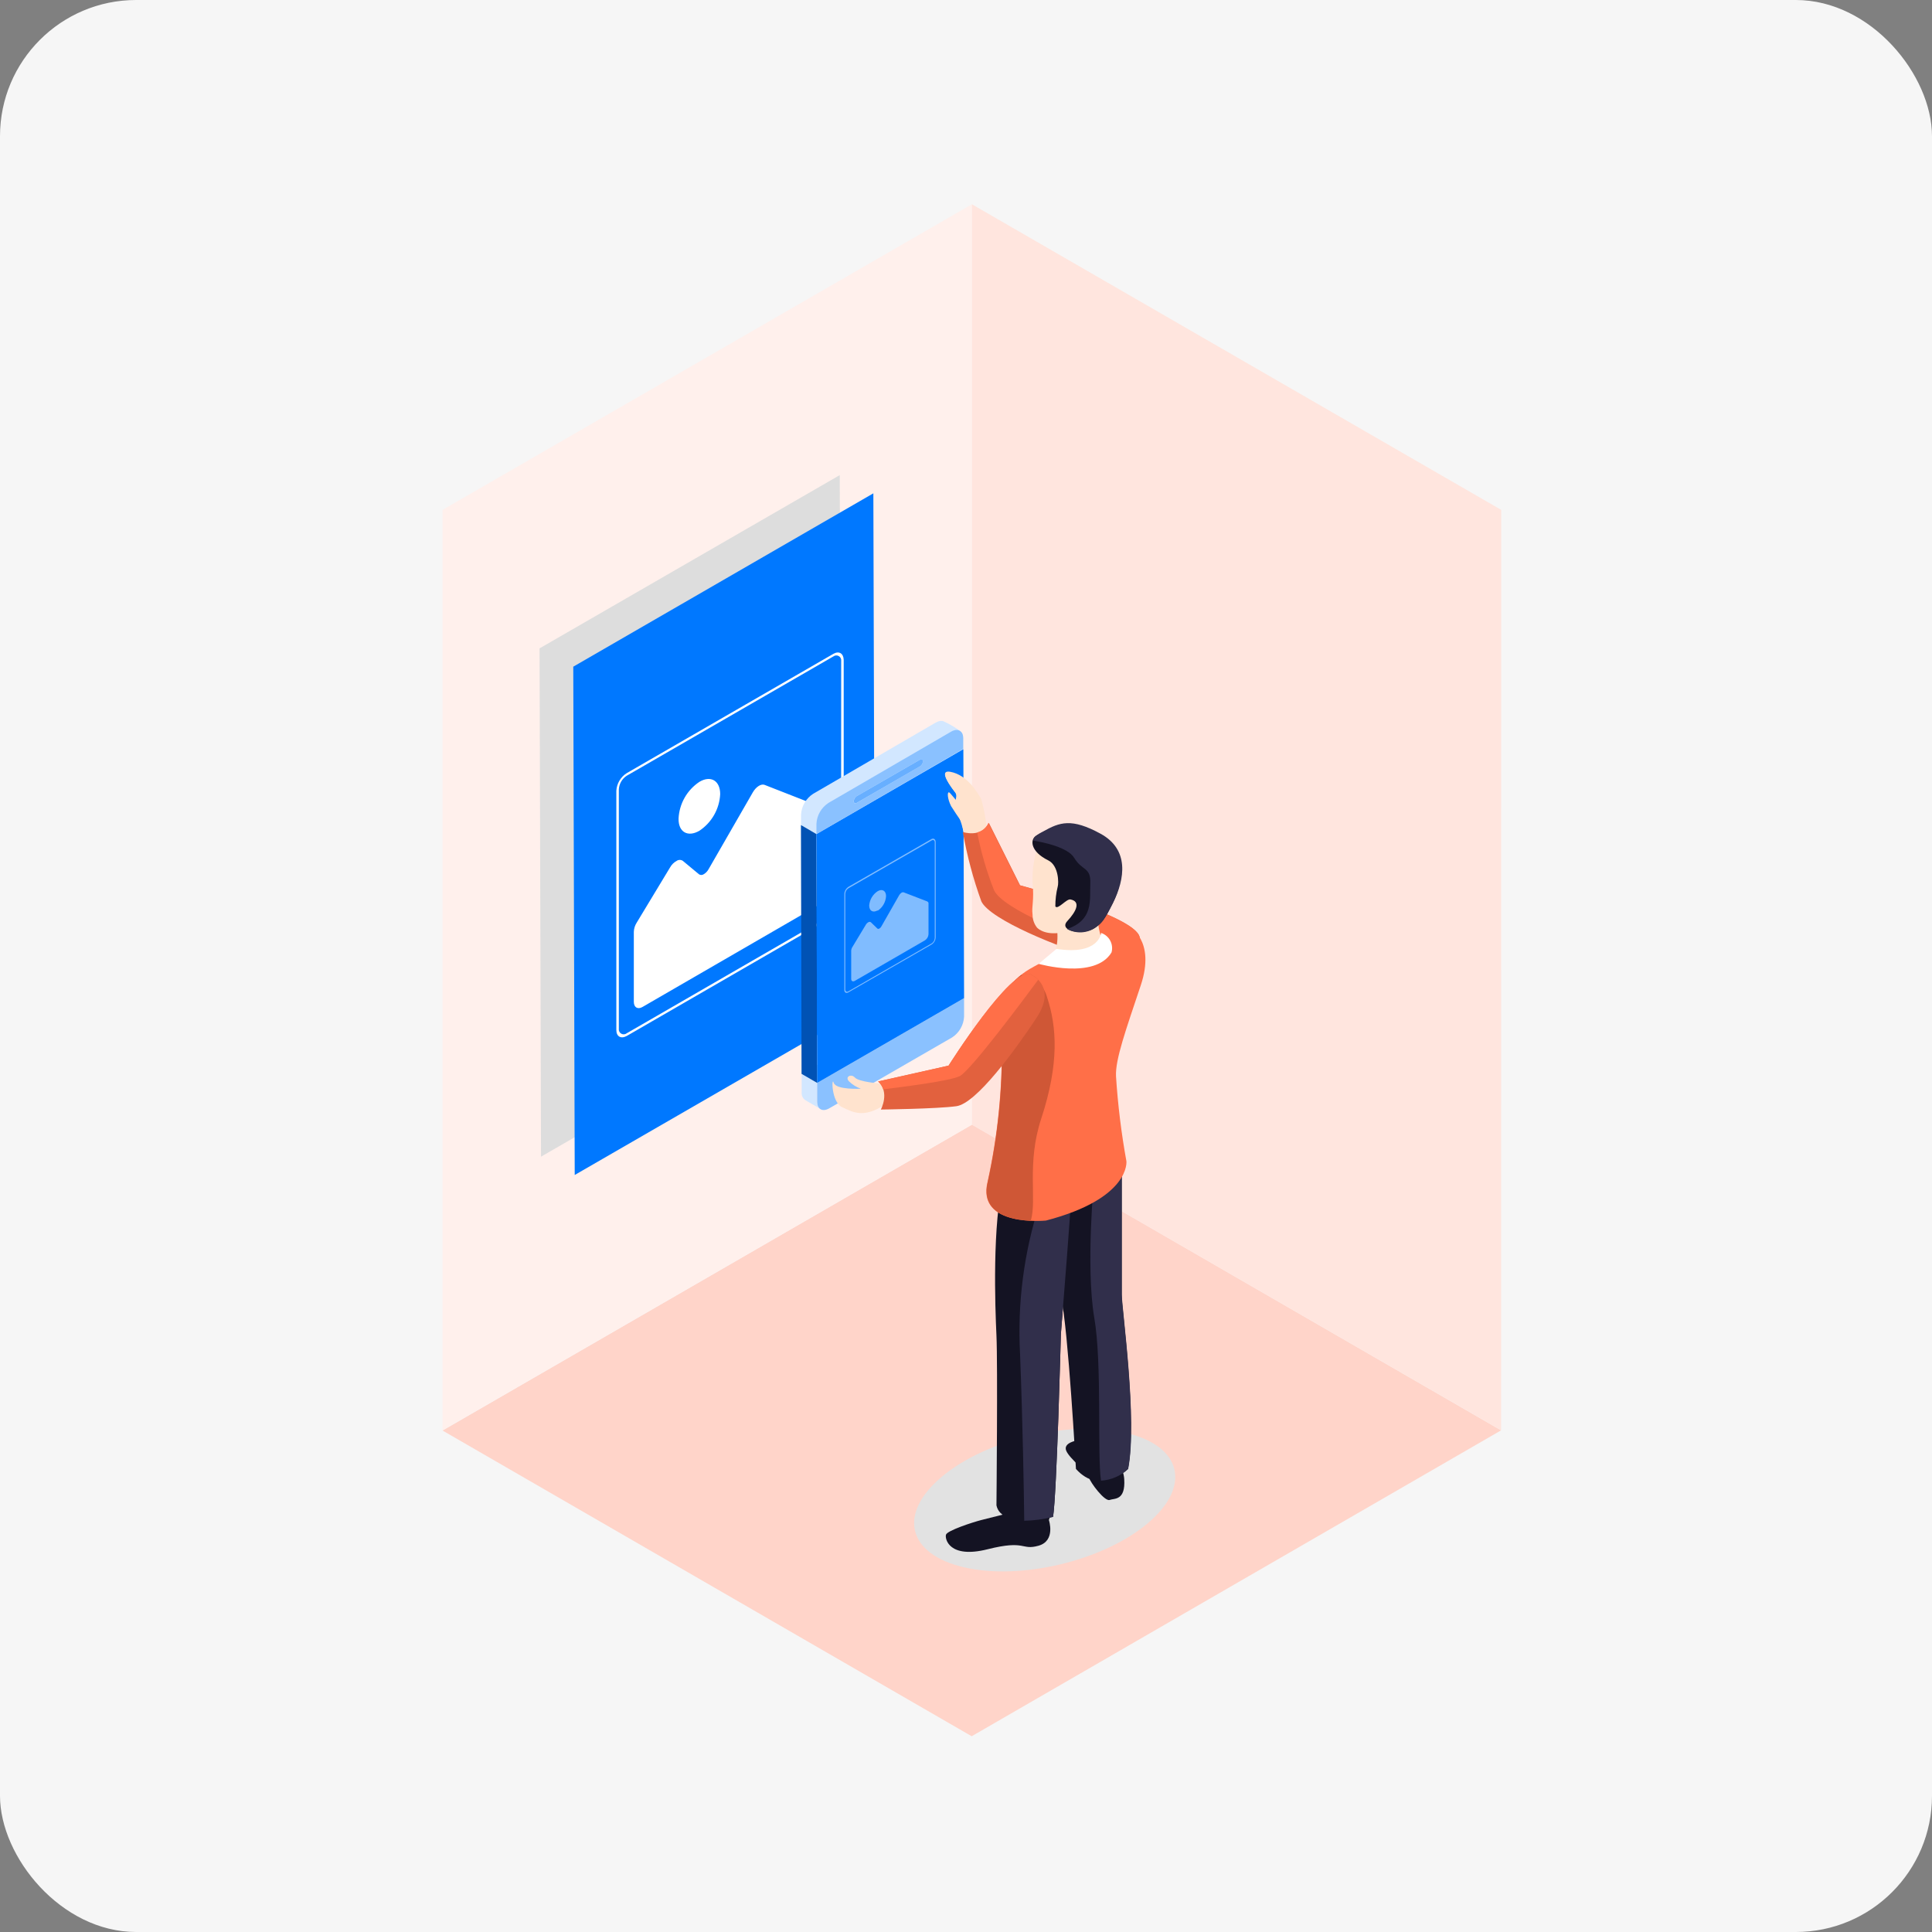 <svg width="100%" viewBox="0 0 227 227" fill="none" xmlns="http://www.w3.org/2000/svg">
<rect x="0" y="0" width="227" height="227" fill="#808080" stroke="none"/>
<rect width="227" height="227" rx="16" fill="#F6F6F6"/>
<g clip-path="url(#clip0)">
<path fill-rule="evenodd" clip-rule="evenodd" d="M52 168.081L114.205 132.137L176.373 168.056L114.168 204L52 168.081Z" fill="#FFD4C9"/>
<path fill-rule="evenodd" clip-rule="evenodd" d="M52 59.907L114.192 24V132.149L52 168.056V59.907Z" fill="#FFF0EC"/>
<path fill-rule="evenodd" clip-rule="evenodd" d="M176.373 168.056L114.192 132.149V24L176.385 59.907L176.373 168.056Z" fill="#FFE5DE"/>
<path d="M98.666 55.824L98.837 115.547L63.566 135.903L63.395 76.18L98.666 55.824Z" fill="#DDDDDD"/>
<path d="M102.615 57.963L102.786 117.698L67.527 138.054L67.356 78.331L102.615 57.963Z" fill="#0078FF"/>
<path d="M97.908 76.828L73.64 90.838C73.287 91.061 72.992 91.365 72.78 91.724C72.567 92.083 72.443 92.488 72.417 92.904V121.024C72.417 121.782 72.955 122.099 73.64 121.72L97.908 107.698C98.26 107.474 98.555 107.171 98.767 106.811C98.98 106.452 99.104 106.048 99.13 105.631V77.512C99.094 76.754 98.568 76.448 97.908 76.828ZM98.825 105.79C98.807 106.112 98.713 106.424 98.552 106.702C98.391 106.981 98.166 107.217 97.895 107.392L73.64 121.403C73.549 121.475 73.439 121.518 73.323 121.526C73.207 121.534 73.092 121.508 72.992 121.45C72.892 121.392 72.811 121.305 72.761 121.201C72.711 121.096 72.693 120.979 72.71 120.865V92.745C72.728 92.424 72.822 92.112 72.983 91.833C73.144 91.555 73.369 91.319 73.64 91.144L97.908 77.133C97.999 77.061 98.109 77.018 98.224 77.01C98.34 77.001 98.455 77.028 98.555 77.086C98.656 77.144 98.736 77.231 98.786 77.335C98.836 77.439 98.854 77.556 98.837 77.671L98.825 105.79ZM96.71 94.909L89.839 92.22C89.423 92.061 88.836 92.44 88.457 93.088L83.249 102.135C83.115 102.379 82.916 102.582 82.674 102.722C82.593 102.777 82.497 102.806 82.399 102.806C82.301 102.806 82.205 102.777 82.124 102.722L80.229 101.145C80.123 101.073 79.997 101.035 79.869 101.035C79.74 101.035 79.615 101.073 79.508 101.145C79.186 101.321 78.919 101.583 78.738 101.903L74.801 108.419C74.599 108.738 74.485 109.105 74.471 109.482V117.71C74.471 118.371 74.936 118.64 75.498 118.309L96.013 106.438C96.316 106.251 96.571 105.995 96.758 105.692C96.945 105.388 97.058 105.045 97.089 104.69V95.57C97.098 95.434 97.067 95.299 96.999 95.182C96.932 95.064 96.831 94.97 96.71 94.909ZM82.173 97.611C82.889 97.135 83.482 96.497 83.907 95.75C84.332 95.003 84.575 94.166 84.618 93.308C84.618 91.718 83.506 91.07 82.173 91.865C81.458 92.342 80.864 92.979 80.439 93.726C80.015 94.474 79.771 95.31 79.728 96.169C79.691 97.758 80.804 98.406 82.173 97.611Z" fill="white"/>
<path d="M109.951 84.895C110.305 84.69 110.63 84.653 110.879 84.758C111.179 84.883 113.129 85.864 113.129 86.351V89.408L96.013 98.577L94.118 96.937V95.715C94.145 95.224 94.288 94.747 94.534 94.322C94.781 93.897 95.124 93.537 95.536 93.27L109.951 84.895Z" fill="#D2E7FF"/>
<g style="mix-blend-mode:multiply">
<path d="M132.189 168.337C138.865 169.841 140.05 174.621 134.83 178.998C129.61 183.375 119.976 185.698 113.3 184.157C106.625 182.617 105.439 177.886 110.66 173.509C115.88 169.132 125.514 166.834 132.189 168.337Z" fill="#E2E2E2"/>
</g>
<path d="M96.013 127.234L94.179 126.171L111.441 116.207L113.275 117.27L96.013 127.234Z" fill="#BFD4DB"/>
<path d="M100.427 94.371L98.593 93.308L100.427 94.371Z" fill="#8A999E"/>
<path d="M100.426 94.371L98.605 93.308L100.426 94.371Z" fill="#8E9DA3"/>
<path d="M100.439 94.371L98.617 93.308L100.439 94.371Z" fill="#93A2A8"/>
<path d="M100.463 94.384L98.642 93.32L100.463 94.384Z" fill="#97A7AD"/>
<path d="M100.476 94.384L98.654 93.32L100.476 94.384Z" fill="#9BACB3"/>
<path d="M100.5 94.396L98.679 93.332L100.5 94.396Z" fill="#A0B1B8"/>
<path d="M100.525 94.396L98.703 93.332L100.525 94.396Z" fill="#A4B6BD"/>
<path d="M100.549 94.384L98.728 93.32L100.549 94.384Z" fill="#A9BBC2"/>
<path d="M100.574 94.384L98.752 93.32L100.574 94.384Z" fill="#ADC0C7"/>
<path d="M100.622 94.371L98.801 93.308L100.622 94.371Z" fill="#B2C5CC"/>
<path d="M96.013 129.41V127.234L94.191 126.171V128.347C94.174 128.521 94.204 128.696 94.277 128.855C94.35 129.014 94.464 129.151 94.607 129.252L96.428 130.315C96.285 130.215 96.172 130.078 96.099 129.919C96.026 129.76 95.996 129.585 96.013 129.41Z" fill="#D2E7FF"/>
<path d="M96.013 129.411V127.235L113.275 117.271V119.447C113.251 119.936 113.111 120.413 112.866 120.838C112.622 121.263 112.28 121.624 111.87 121.892L97.443 130.218C96.661 130.67 96.013 130.364 96.013 129.411Z" fill="#8AC1FF"/>
<path d="M96.013 127.234L94.179 126.171L94.106 96.939L95.927 98.003L96.013 127.234Z" fill="#0052B4"/>
<path d="M113.19 88.026L113.275 117.27L96.012 127.234L95.927 98.003L113.19 88.026Z" fill="#0078FF"/>
<path d="M108.104 89.249C108.137 89.221 108.178 89.205 108.22 89.201C108.263 89.197 108.306 89.206 108.343 89.228C108.381 89.249 108.41 89.281 108.429 89.32C108.447 89.359 108.453 89.402 108.446 89.445C108.441 89.564 108.407 89.681 108.347 89.785C108.288 89.889 108.204 89.978 108.104 90.044L100.659 94.335C100.626 94.362 100.585 94.379 100.542 94.383C100.5 94.387 100.457 94.377 100.419 94.356C100.382 94.335 100.352 94.302 100.334 94.264C100.315 94.225 100.309 94.181 100.316 94.139C100.322 94.019 100.356 93.903 100.415 93.799C100.475 93.694 100.558 93.606 100.659 93.54L108.104 89.249Z" fill="#68AFFF"/>
<path d="M111.76 85.96C112.543 85.508 113.178 85.875 113.178 86.767V87.99L95.928 98.002V96.78C95.955 96.29 96.097 95.812 96.344 95.387C96.59 94.963 96.934 94.602 97.346 94.335L111.76 85.96ZM108.092 90.056C108.193 89.99 108.276 89.902 108.336 89.797C108.395 89.693 108.429 89.576 108.435 89.457C108.435 89.237 108.276 89.151 108.092 89.261L100.647 93.552C100.546 93.618 100.463 93.707 100.404 93.811C100.344 93.915 100.31 94.032 100.305 94.151C100.305 94.371 100.463 94.457 100.647 94.347L108.105 90.019L108.092 90.056Z" fill="#8AC1FF"/>
<path d="M115.929 97.355C115.823 96.197 115.615 95.052 115.306 93.931C115 93.381 113.753 91.046 111.638 90.679C110.489 90.484 111.137 91.682 112.2 93.039C112.52 93.313 112.764 93.666 112.907 94.062C113.051 94.458 113.089 94.885 113.019 95.301C112.957 96.336 113.077 97.375 113.374 98.369C113.594 99.091 115.929 97.355 115.929 97.355Z" fill="#FFE3CE"/>
<path d="M113.312 98.296C113.16 97.304 112.864 96.341 112.431 95.435C111.771 94.506 112.688 93.699 112.211 93.088C111.392 92.036 110.83 91.034 111.148 90.765C111.71 91.609 113.079 91.34 113.801 93.882C114.089 95.318 114.188 96.786 114.094 98.247C113.556 98.443 113.397 98.577 113.312 98.296Z" fill="#FFE3CE"/>
<path d="M114.192 98.174C113.315 97.066 112.499 95.91 111.747 94.714C111.307 93.834 111.27 93.027 111.515 93.1C111.759 93.174 113.349 95.668 114.046 94.873C114.351 94.469 113.984 97.746 114.192 98.174Z" fill="#FFE3CE"/>
<path d="M133.913 110.326C133.913 110.326 133.668 113.994 129.096 112.686C124.523 111.378 116.357 108.077 115.305 105.913C114.345 103.262 113.617 100.534 113.129 97.758C113.129 97.758 115.354 98.492 116.185 96.682L119.853 104.018C119.853 104.018 134.182 107.808 133.913 110.326Z" fill="#E2613E"/>
<path d="M133.913 110.326C134.145 107.808 119.805 104.018 119.805 104.018L116.137 96.682C116.018 96.959 115.837 97.204 115.608 97.399C115.379 97.594 115.108 97.734 114.816 97.807C115.263 100.13 115.926 102.405 116.797 104.604C117.848 106.805 126.076 110.155 130.637 111.414C131.6 111.745 132.643 111.766 133.62 111.475C133.788 111.114 133.888 110.724 133.913 110.326Z" fill="#FF6F48"/>
<path d="M126.577 169.242C126.577 169.242 124.865 169.499 125.281 170.465C125.697 171.431 127.726 172.91 127.934 173.582C128.142 174.255 129.804 176.443 130.379 176.235C130.954 176.027 132.25 176.333 132.091 173.79C131.932 171.247 128.802 169.132 126.577 169.242Z" fill="#141323"/>
<path d="M123.239 178.595C123.239 178.595 124.071 181.04 122.017 181.615C119.963 182.189 120.562 180.893 116.038 182.03C111.515 183.167 111.001 180.808 111.148 180.319C111.295 179.83 114.266 178.864 115.256 178.607L118.117 177.886H123.472L123.239 178.595Z" fill="#141323"/>
<path d="M131.785 135.707V152.126C131.785 153.789 133.643 166.883 132.531 172.592C132.531 172.592 129.315 175.82 126.418 172.592C126.418 172.592 125.513 156.209 124.682 152.505C123.851 148.801 124.132 137.492 124.132 137.492L131.785 135.707Z" fill="#141323"/>
<path d="M126.137 137.797C126.137 137.797 125.404 147.321 124.646 156.772C124.646 156.772 124.169 175.526 123.729 178.216C123.729 178.216 117.677 179.72 117.078 176.871C117.078 176.871 117.237 160.366 117.078 156.919C116.919 153.471 116.564 143.849 117.934 138.299C119.303 132.748 126.137 137.797 126.137 137.797Z" fill="#141323"/>
<path d="M123.729 178.228C124.169 175.526 124.646 156.784 124.646 156.784C125.159 150.427 125.648 144.033 125.868 140.536L122.14 141.453C120.301 147.152 119.526 153.14 119.853 159.119C120.171 167.323 120.306 175.392 120.342 178.681C121.485 178.658 122.621 178.506 123.729 178.228Z" fill="#312F4B"/>
<path d="M132.555 172.592C133.668 166.87 131.81 153.789 131.81 152.126V135.817L128.57 138.262C128.57 138.262 127.543 148.813 128.57 154.816C129.511 160.281 128.9 170.917 129.364 173.974C130.556 173.895 131.683 173.407 132.555 172.592Z" fill="#312F4B"/>
<path d="M132.691 108.908C132.691 108.908 135.808 110.461 134.035 115.767C132.263 121.073 131.028 124.496 131.126 126.464C131.341 129.81 131.749 133.141 132.348 136.44C132.348 136.44 132.862 140.805 122.898 143.409C122.898 143.409 114.682 144.241 116.039 138.837C117.21 133.514 117.768 128.075 117.702 122.625C117.494 120.547 116.247 116.39 121.443 113.591C126.639 110.791 129.365 108.7 132.691 108.908Z" fill="#FF6F48"/>
<path d="M117.726 122.625C117.792 128.075 117.234 133.514 116.063 138.837C115.134 142.578 118.789 143.336 121.112 143.433C121.858 140.988 120.599 136.721 122.335 131.452C124.474 124.948 124.169 120.645 123.032 117.185C122.85 116.488 122.46 115.863 121.914 115.394C121.368 114.924 120.691 114.632 119.975 114.556C116.54 117.295 117.542 120.779 117.726 122.625Z" fill="#CF5736"/>
<path d="M129.022 106.292C128.832 107.822 129.039 109.375 129.621 110.803C130.489 112.38 123.961 113.81 123.802 112.356C124.147 111.492 124.295 110.562 124.236 109.633C124.177 108.705 123.912 107.801 123.459 106.988C122.64 105.497 129.022 106.292 129.022 106.292Z" fill="#FFE3CE"/>
<path d="M129.585 110.888C129.028 109.625 128.801 108.241 128.924 106.866L124.132 109.238C124.303 109.238 127.518 110.094 128.215 112.404C129.23 112.025 129.902 111.463 129.585 110.888Z" fill="#FFE3CE"/>
<path d="M122.127 98.944C121.546 100.435 121.271 102.027 121.32 103.626C121.528 105.962 121.186 106.426 121.32 107.465C121.317 108.02 121.503 108.558 121.846 108.994C122.567 109.69 124.047 109.947 126.064 109.214C128.509 108.321 131.052 104.984 130.013 101.976C128.974 98.969 125.783 96.487 122.127 98.944Z" fill="#FFE3CE"/>
<path d="M129.915 105.216C128.959 103.09 127.83 101.045 126.541 99.103C126.029 98.644 125.457 98.258 124.841 97.954C123.864 98.035 122.927 98.377 122.127 98.944C121.926 99.475 121.759 100.018 121.626 100.57C122.201 101.218 123.386 101.951 123.558 102.502C123.9 103.865 123.828 105.3 123.35 106.622C122.959 107.49 124.572 108.761 124.193 109.519C124.168 109.534 124.147 109.555 124.132 109.58C124.776 109.531 125.41 109.391 126.015 109.165C126.899 108.805 127.7 108.269 128.37 107.591C129.041 106.912 129.566 106.104 129.915 105.216Z" fill="#FFE3CE"/>
<path d="M121.772 98.174C120.978 98.626 121.051 100.057 123.178 101.096C124.401 101.719 124.401 103.773 124.279 104.164C124.088 104.928 123.993 105.713 123.997 106.5C124.291 106.927 125.293 105.595 125.77 105.68C126.993 105.913 126.504 107.038 125.403 108.223C124.303 109.409 127.31 109.996 128.729 108.957C129.487 108.407 129.756 108.077 130.746 106.108C132.189 103.235 132.262 99.775 128.863 97.942C125.464 96.108 123.753 97.061 121.772 98.174Z" fill="#141323"/>
<path d="M128.741 108.969C129.499 108.419 129.768 108.089 130.758 106.12C132.201 103.235 132.69 99.8 129.303 97.954C125.917 96.108 124.511 96.584 122.543 97.709C122.359 97.819 121.32 98.272 121.43 98.773C122.506 98.944 125.452 99.531 126.21 100.79C127.152 102.355 128.179 101.854 128.105 103.785C128.032 105.717 128.509 108.101 125.379 109.152C125.9 109.441 126.492 109.577 127.086 109.545C127.681 109.512 128.255 109.313 128.741 108.969Z" fill="#312F4B"/>
<path d="M124.132 111.488L122.041 113.248C122.041 113.248 128.655 115.143 130.599 111.903C130.727 111.438 130.671 110.942 130.444 110.516C130.216 110.091 129.834 109.769 129.376 109.617C129.376 109.617 129.156 112.282 124.132 111.488Z" fill="white"/>
<path d="M103.348 127.308C103.348 127.308 100.903 127.112 100.451 126.611C99.998 126.11 99.228 126.525 99.766 127.063C100.158 127.447 100.63 127.739 101.147 127.919C101.147 127.919 98.213 128.078 97.957 127.222C97.7 126.366 97.651 129.508 98.959 130.095C100.267 130.682 101.612 131.587 104.571 129.362C104.534 128.95 104.405 128.551 104.193 128.196C103.981 127.84 103.693 127.537 103.348 127.308Z" fill="#FFE3CE"/>
<path d="M121.063 114.471C121.063 114.471 124.303 115.779 121.784 119.593C119.266 123.408 114.706 129.655 112.371 129.973C110.035 130.291 103.495 130.364 103.495 130.364C103.495 130.364 104.583 128.359 103.177 127.063L111.454 125.205C111.454 125.205 118.814 113.554 121.063 114.471Z" fill="#E2613E"/>
<path d="M121.063 114.471C118.814 113.517 111.454 125.205 111.454 125.205L103.177 127.063C103.455 127.315 103.662 127.635 103.776 127.992C106.551 127.65 111.698 126.978 112.762 126.44C114.058 125.792 120.476 117.16 121.98 115.119C121.717 114.848 121.406 114.628 121.063 114.471Z" fill="#FF6F48"/>
<g opacity="0.5">
<path d="M109.462 98.577L99.681 104.201C99.542 104.293 99.426 104.416 99.344 104.56C99.261 104.704 99.213 104.866 99.204 105.032V116.317C99.204 116.622 99.424 116.745 99.681 116.598L109.462 110.974C109.601 110.882 109.716 110.76 109.799 110.615C109.882 110.471 109.929 110.309 109.938 110.143V98.907C109.902 98.577 109.694 98.467 109.462 98.577ZM109.828 110.204C109.823 110.333 109.787 110.459 109.723 110.572C109.659 110.685 109.57 110.78 109.462 110.852L99.681 116.476C99.473 116.598 99.314 116.476 99.314 116.256V105.02C99.32 104.891 99.356 104.765 99.42 104.652C99.483 104.539 99.573 104.444 99.681 104.372L109.462 98.748C109.669 98.626 109.828 98.748 109.828 98.968V110.204ZM108.948 105.913L106.185 104.849C106.014 104.788 105.782 104.935 105.635 105.204L103.544 108.871C103.489 108.968 103.409 109.049 103.312 109.104C103.28 109.126 103.241 109.137 103.202 109.137C103.163 109.137 103.124 109.126 103.092 109.104L102.322 108.358C102.279 108.328 102.227 108.312 102.175 108.312C102.123 108.312 102.071 108.328 102.028 108.358C101.9 108.429 101.794 108.535 101.723 108.663L100.145 111.28C100.063 111.408 100.017 111.556 100.011 111.708V115.009C100.011 115.278 100.194 115.375 100.427 115.253L108.679 110.485C108.8 110.406 108.901 110.3 108.973 110.174C109.046 110.049 109.087 109.908 109.095 109.764V106.096C109.085 106.057 109.067 106.02 109.041 105.988C109.016 105.957 108.984 105.931 108.948 105.913ZM103.116 107.013C103.404 106.823 103.644 106.568 103.816 106.268C103.988 105.969 104.087 105.634 104.107 105.289C104.107 104.653 103.654 104.397 103.116 104.714C102.835 104.9 102.599 105.147 102.427 105.437C102.256 105.728 102.153 106.053 102.126 106.389C102.126 107.025 102.566 107.282 103.116 106.964V107.013Z" fill="white"/>
</g>
</g>
<defs>
<clipPath id="clip0">
<rect width="124.385" height="180" fill="white" transform="translate(52 24)"/>
</clipPath>
</defs>
</svg>
